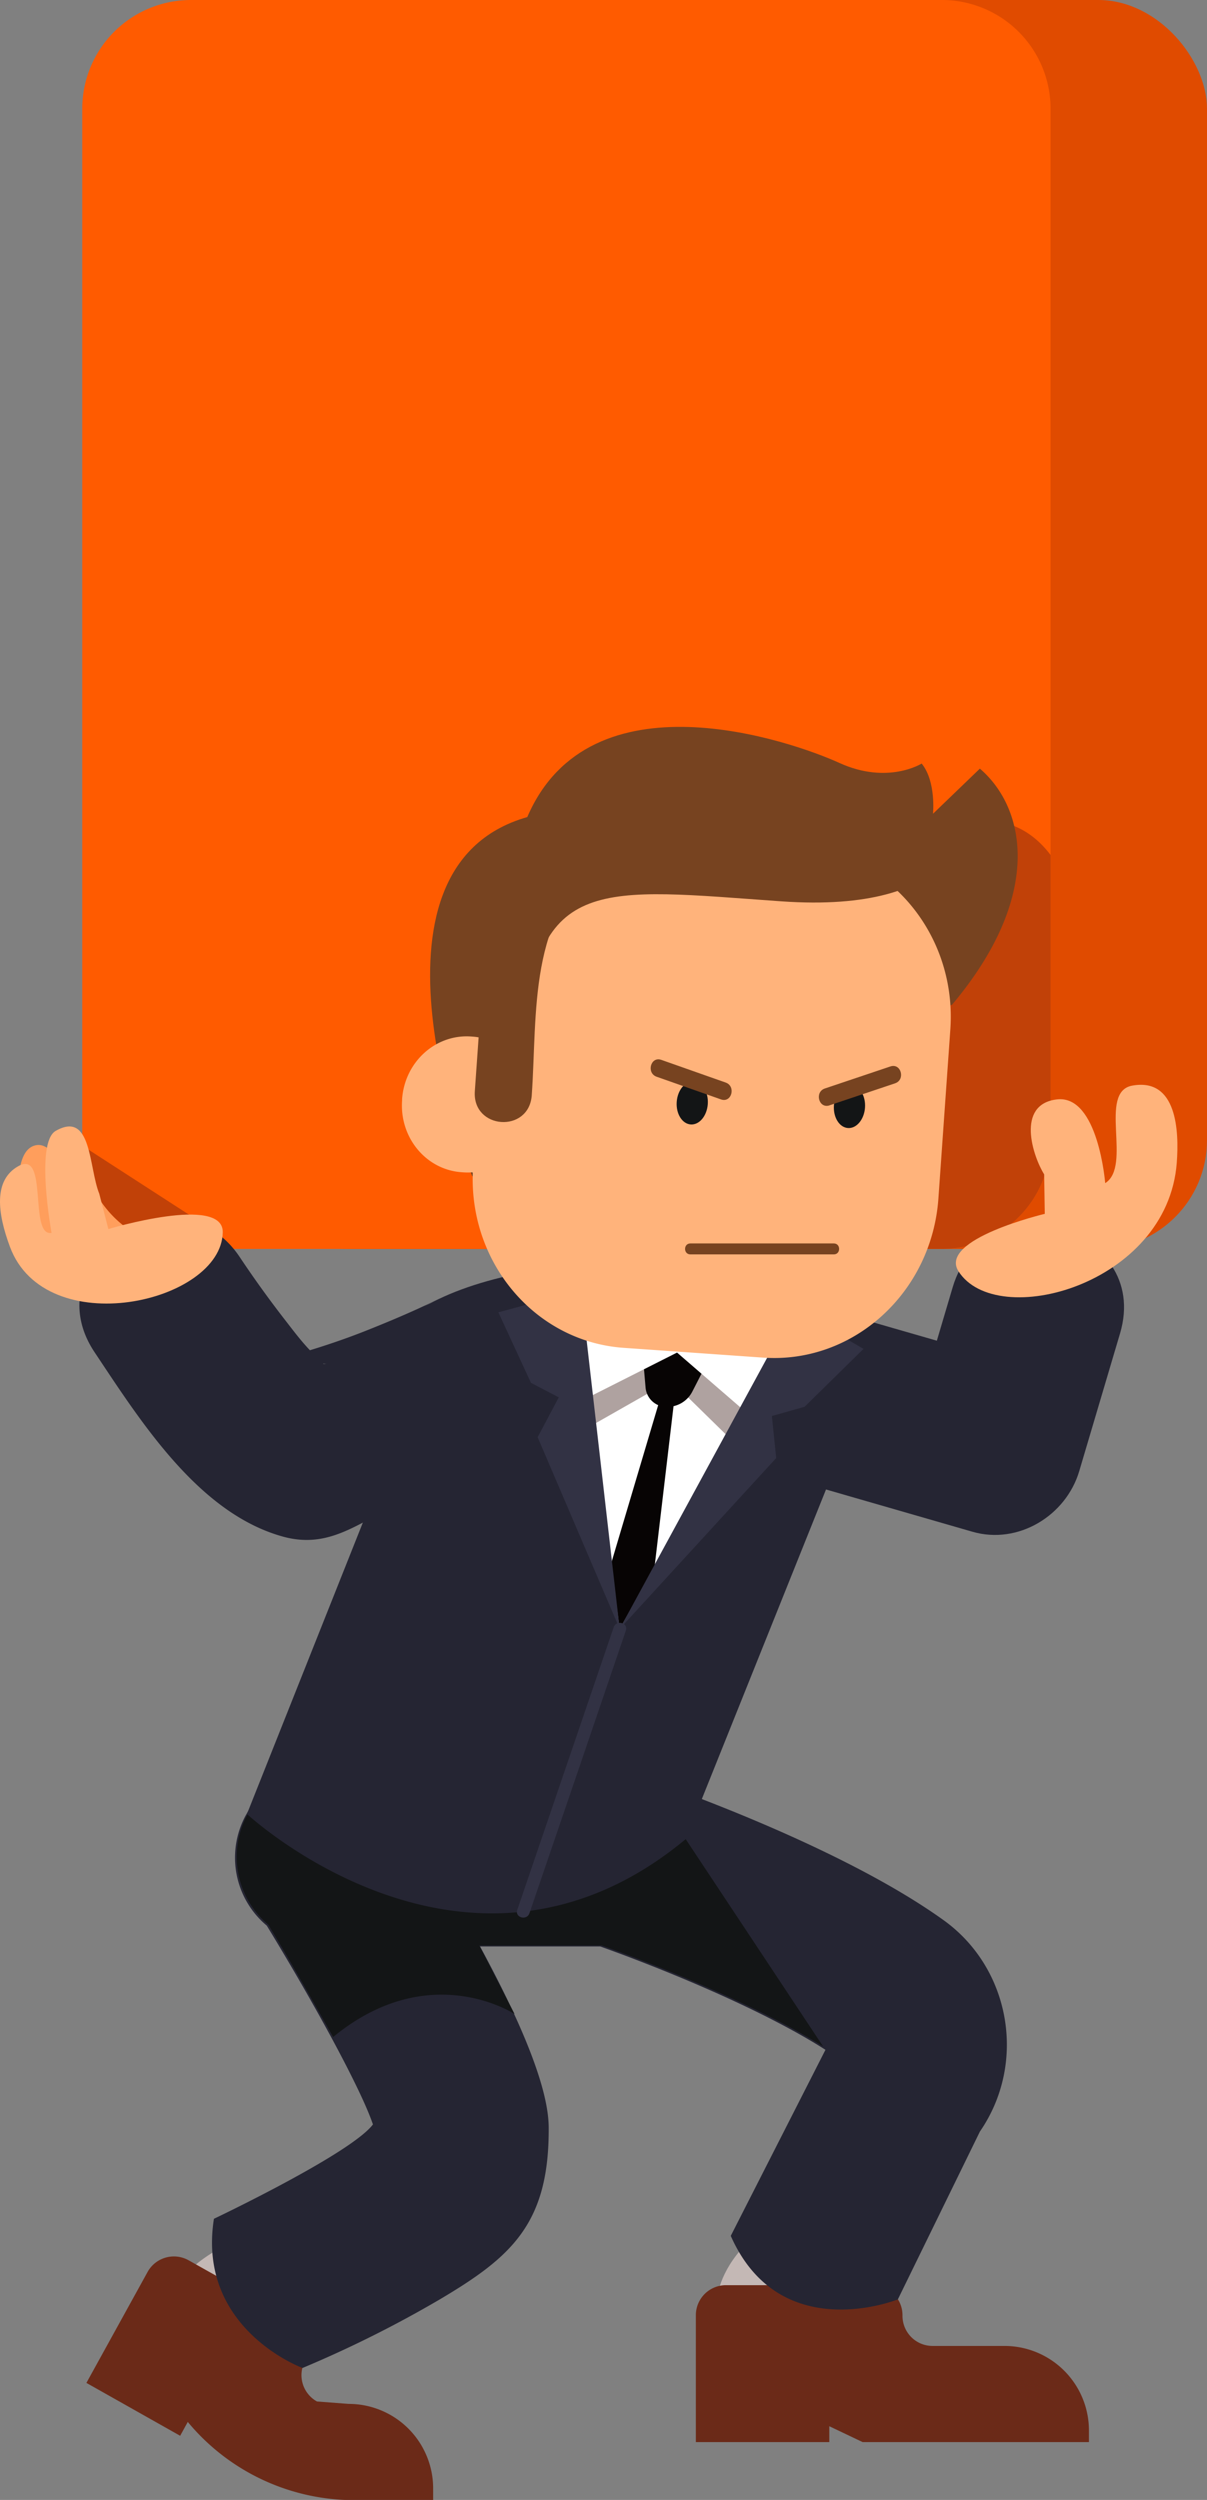 <svg xmlns="http://www.w3.org/2000/svg" viewBox="0 0 616.28 1276.41"><rect x="0" y="0" width="616.28" height="1276.41" fill="#808080" stroke="none"/><defs><style>.cls-1{fill:#ff9e5c;}.cls-2{fill:#e04b00;}.cls-3{fill:#ff5b00;}.cls-4{fill:#c14108;}.cls-5{fill:#c4b8b5;}.cls-6{fill:#6b2a18;}.cls-7{fill:#252533;}.cls-8{fill:#ffb37b;}.cls-9{fill:#131516;}.cls-10{fill:#fff;}.cls-11{fill:#afa2a0;}.cls-12{fill:#070404;}.cls-13{fill:#323244;}.cls-14{fill:#774320;}</style></defs><title>BEGINNER</title><g id="Capa_2" data-name="Capa 2"><g id="Capa_1-2" data-name="Capa 1"><path class="cls-1" d="M13.74,642.8S1.09,587.49,18.6,584.68c8.34-1.34,12.78,13.2,23.38,15.9,20.25,5.18,35.75,30,35.75,30Z"/><rect class="cls-2" x="121.85" width="494.43" height="637.67" rx="55.52"/><path class="cls-3" d="M536.4,55.52V582.16a55.52,55.52,0,0,1-55.52,55.52H97.5A55.52,55.52,0,0,1,42,584.92C42,584,42,583.08,42,582.16V55.52A55.51,55.51,0,0,1,97.5,0H480.88A55.51,55.51,0,0,1,536.4,55.52Z"/><path class="cls-4" d="M105.59,626.05l-7.12,11.63h-1A55.52,55.52,0,0,1,42,584.92Z"/><path class="cls-4" d="M536.4,436.53V582.16a55.52,55.52,0,0,1-55.52,55.52H364.62l77.07-219.84c41.18,4.89,51,2.56,51,2.56S517.75,411.78,536.4,436.53Z"/><path class="cls-5" d="M366.05,1181.58s-7.5-34.64,54.65-61.69l26.91,26.57-40.15,51.9Z"/><path class="cls-5" d="M83.61,1183.83s0-35.45,66.47-48.74l20.68,31.66L120.54,1209Z"/><path class="cls-6" d="M95.89,1236.56l-3.9,7.09-47.87-27L75.36,1160a15.35,15.35,0,0,1,20.86-6l53.69,30.17A15.36,15.36,0,0,1,156,1205l-.15.27a15.36,15.36,0,0,0,6,20.87l16.17,1.23a43.14,43.14,0,0,1,43.14,43.14v6H180.78A110.35,110.35,0,0,1,96.23,1237Z"/><path class="cls-6" d="M556,1246.87v-5.95a43.15,43.15,0,0,0-43.14-43.14H476.16a15.36,15.36,0,0,1-15.36-15.36v-.31a15.37,15.37,0,0,0-15.37-15.36H370.65a15.36,15.36,0,0,0-15.36,15.36v64.76h68.14v-8.1l17,8.1Z"/><path class="cls-7" d="M215.32,667.51c19.84-9.69,3.18-1.62-1.33.44-9.1,4.15-18.33,8-27.63,11.68s-19,7-28.62,9.93c.25-.07,2.74,8.19,11,6.62-3.43.65-18.86,0-6.44,1.54,2.17.27,15.48,9.12,8,3.24a105,105,0,0,1-8.92-8.35C154.7,686,151.78,682,144.27,672.3c-7.62-9.88-14.92-20.06-21.84-30.44C90.7,594.3,16.52,642.8,48.28,690.4c23.55,35.3,52.89,82,95.88,94.07,26.31,7.4,41.36-10,65.7-19,18.46-6.86,36.32-15.18,54-23.81,21.75-10.62,24.79-43,12.8-61.35-14.46-22.09-39.66-23.39-61.34-12.8Z"/><path class="cls-8" d="M113.74,629.2c-.69,36.1-90.51,56.28-108.68,7.35-6.33-17.08-8.52-33.91,4.26-41.12,15.6-8.79,5.23,36.07,17,34.06,0,0-8.46-46.06,2.12-52.09C47,566.86,45.23,596,50.7,609.53l4.62,18S114.12,609.83,113.74,629.2Z"/><path class="cls-7" d="M481.82,980.42C431.3,944.1,347,914,328.58,907.63a45,45,0,0,0-19.46-4.44H165.35a45.28,45.28,0,0,0-29.14,80c24.06,39.42,48,83.13,54.21,101.5-11.35,15-81.19,48.17-81.19,48.17-8.85,56.31,45.24,76.17,45.24,76.17a588.18,588.18,0,0,0,69.82-34.86c36.85-21.81,56.23-38.8,55.87-88.1-.13-18.61-11.93-49.56-35.05-92.25h61.36c27.48,9.79,80.68,30.85,115,52.76l-48.35,95c25.13,56.8,85.32,32.42,85.32,32.42l41.89-85.68C524.39,1053.45,516.09,1005.06,481.82,980.42Z"/><path class="cls-9" d="M420.27,1044.87,349.78,938.53,134.16,916A45.27,45.27,0,0,0,137,982.7c11.75,19.25,33.1,57.35,33.1,57.35,49.2-40.47,92.63-11.73,92.63-11.73l-18-35h62.54C334.25,1002.94,385.94,1023.4,420.27,1044.87Z"/><path class="cls-7" d="M350.14,939l84.58-210.84C418.55,667.67,338.65,660.4,283.15,663a82.7,82.7,0,0,0-73.06,52l-84,211.18S239,1031.25,350.14,939Z"/><path class="cls-7" d="M382.4,749.14l114.15,32.94c23.33,6.73,47.76-8.19,54.51-31l20.82-70.26c16.24-54.8-69.26-78.21-85.46-23.56L465.6,727.57l54.51-31L406,663.68c-54.9-15.85-78.34,69.65-23.56,85.46Z"/><path class="cls-8" d="M489.37,649.05c19.28,30.53,106.7,7.14,111.47-55.31,1.23-16.16.16-43.57-22.72-39.45-17.62,3.18.09,41.09-13.82,49.79,0,0-3.56-45.26-24.67-42.75s-12.19,29.2-6.49,38.27l.31,20.16S479,632.67,489.37,649.05Z"/><ellipse class="cls-7" cx="323.87" cy="695.13" rx="128.7" ry="50.51"/><polygon class="cls-10" points="295.1 668.52 316.45 831.66 403.36 677.99 295.1 668.52"/><path class="cls-11" d="M399.51,695.47l-.53-.33c-30.5-19.33-70-22.78-107.18-9.36l-.59.22,6,44.6,45.29-25.77,33.3,32.64Z"/><polygon class="cls-12" points="334.19 800.21 316.41 831.66 312.04 798.27 349.18 673.26 349.18 673.26 334.19 800.21"/><path class="cls-12" d="M339.64,718.3h.19a14.4,14.4,0,0,0,13.7-7.86L364,690c4-7.76-.33-16.26-8.59-17l-12.52-1.09c-8.27-.73-15.85,6.74-15.14,14.9l1.86,21.51A10.77,10.77,0,0,0,339.64,718.3Z"/><path class="cls-10" d="M403.35,678l-.52-.33c-30.5-19.34-69.95-22.78-107.18-9.36l-.59.21,6,44.6,44.63-22.53,34,29.41Z"/><polygon class="cls-13" points="316.41 831.66 405.39 668.07 440.9 688.7 410.81 718.27 394.11 722.98 396.32 744.44 316.41 831.66"/><polygon class="cls-13" points="316.4 831.67 296.58 658.56 254.47 670.05 271.1 706.05 285.3 713.46 274.51 733.79 316.4 831.67"/><path class="cls-14" d="M241.15,600.58s-63.75-157.26,28.07-183.4c32-74.56,134.68-38.87,159.37-27.64s42,.31,42,.31c7.45,9.13,5.79,25.64,5.79,25.64l23.93-23.05C524.25,413,532.46,457.9,486.1,513Z"/><path class="cls-8" d="M408,432.55l-70.9-5c-46-3.24-86.09,33.16-89.49,81.3l-1.47,20.74a.35.35,0,0,1-.42.33,29.75,29.75,0,0,0-4.36-.65l-.83-.06c-18.12-1.28-33.9,13-35.23,32l0,.69c-1.34,18.94,12.26,35.34,30.37,36.61l.85.06a30.68,30.68,0,0,0,4.5,0,.35.35,0,0,1,.37.37c-1.55,46.47,32.28,86.07,77,89.23l71.26,5c46,3.24,86.1-33.15,89.49-81.3l6.09-86.25C488.61,477.46,454.05,435.8,408,432.55Z"/><path class="cls-14" d="M271.51,559.2c2.9-41-2-93.25,36.09-118.59,19.31-12.84,39.51-11.34,61-9.83,17.49,1.24,35,2.16,52.48,3.71,18.85,1.67,21.07-28.45,2.15-30.42-19.09-2-38.28-2.71-57.42-4.06-27.33-1.92-52.69.15-76.26,16.88-26.23,18.61-40.63,48.51-42.93,81q-2.09,29.62-4.18,59.23c-1.38,19.62,27.7,21.67,29.08,2.05Z"/><path class="cls-9" d="M361.39,563.72c-.43,6.06-4.33,10.71-8.71,10.4s-7.59-5.46-7.16-11.52,4.32-10.71,8.71-10.4S361.82,557.67,361.39,563.72Z"/><path class="cls-9" d="M441.66,565.55c-.43,6.05-4.33,10.71-8.71,10.4s-7.59-5.47-7.16-11.52,4.32-10.72,8.71-10.41S442.09,559.49,441.66,565.55Z"/><path class="cls-14" d="M492.63,420.4s-1.92,46.28-93.85,39.79-125.27-13.81-131.22,70.42c0,0-9.52-124.92,71.56-130.78S446.2,435.24,492.63,420.4Z"/><path class="cls-14" d="M370.51,552.72l-32.85-11.58c-5.44-1.92-7.77,6.72-2.38,8.62l32.86,11.58c5.43,1.92,7.77-6.72,2.37-8.62Z"/><path class="cls-14" d="M423.5,564.37,457,553.12c5.43-1.82,3.1-10.46-2.37-8.62l-33.46,11.25c-5.42,1.83-3.1,10.47,2.38,8.62Z"/><path class="cls-13" d="M313.35,830.8,264.11,975.16c-1.34,3.93,4.88,5.62,6.21,1.71Q295,904.69,319.56,832.51c1.34-3.93-4.88-5.62-6.21-1.71Z"/><path class="cls-14" d="M352.49,640.46h73.26c3.59,0,3.6-5.59,0-5.59H352.49c-3.6,0-3.6,5.59,0,5.59Z"/></g></g></svg>